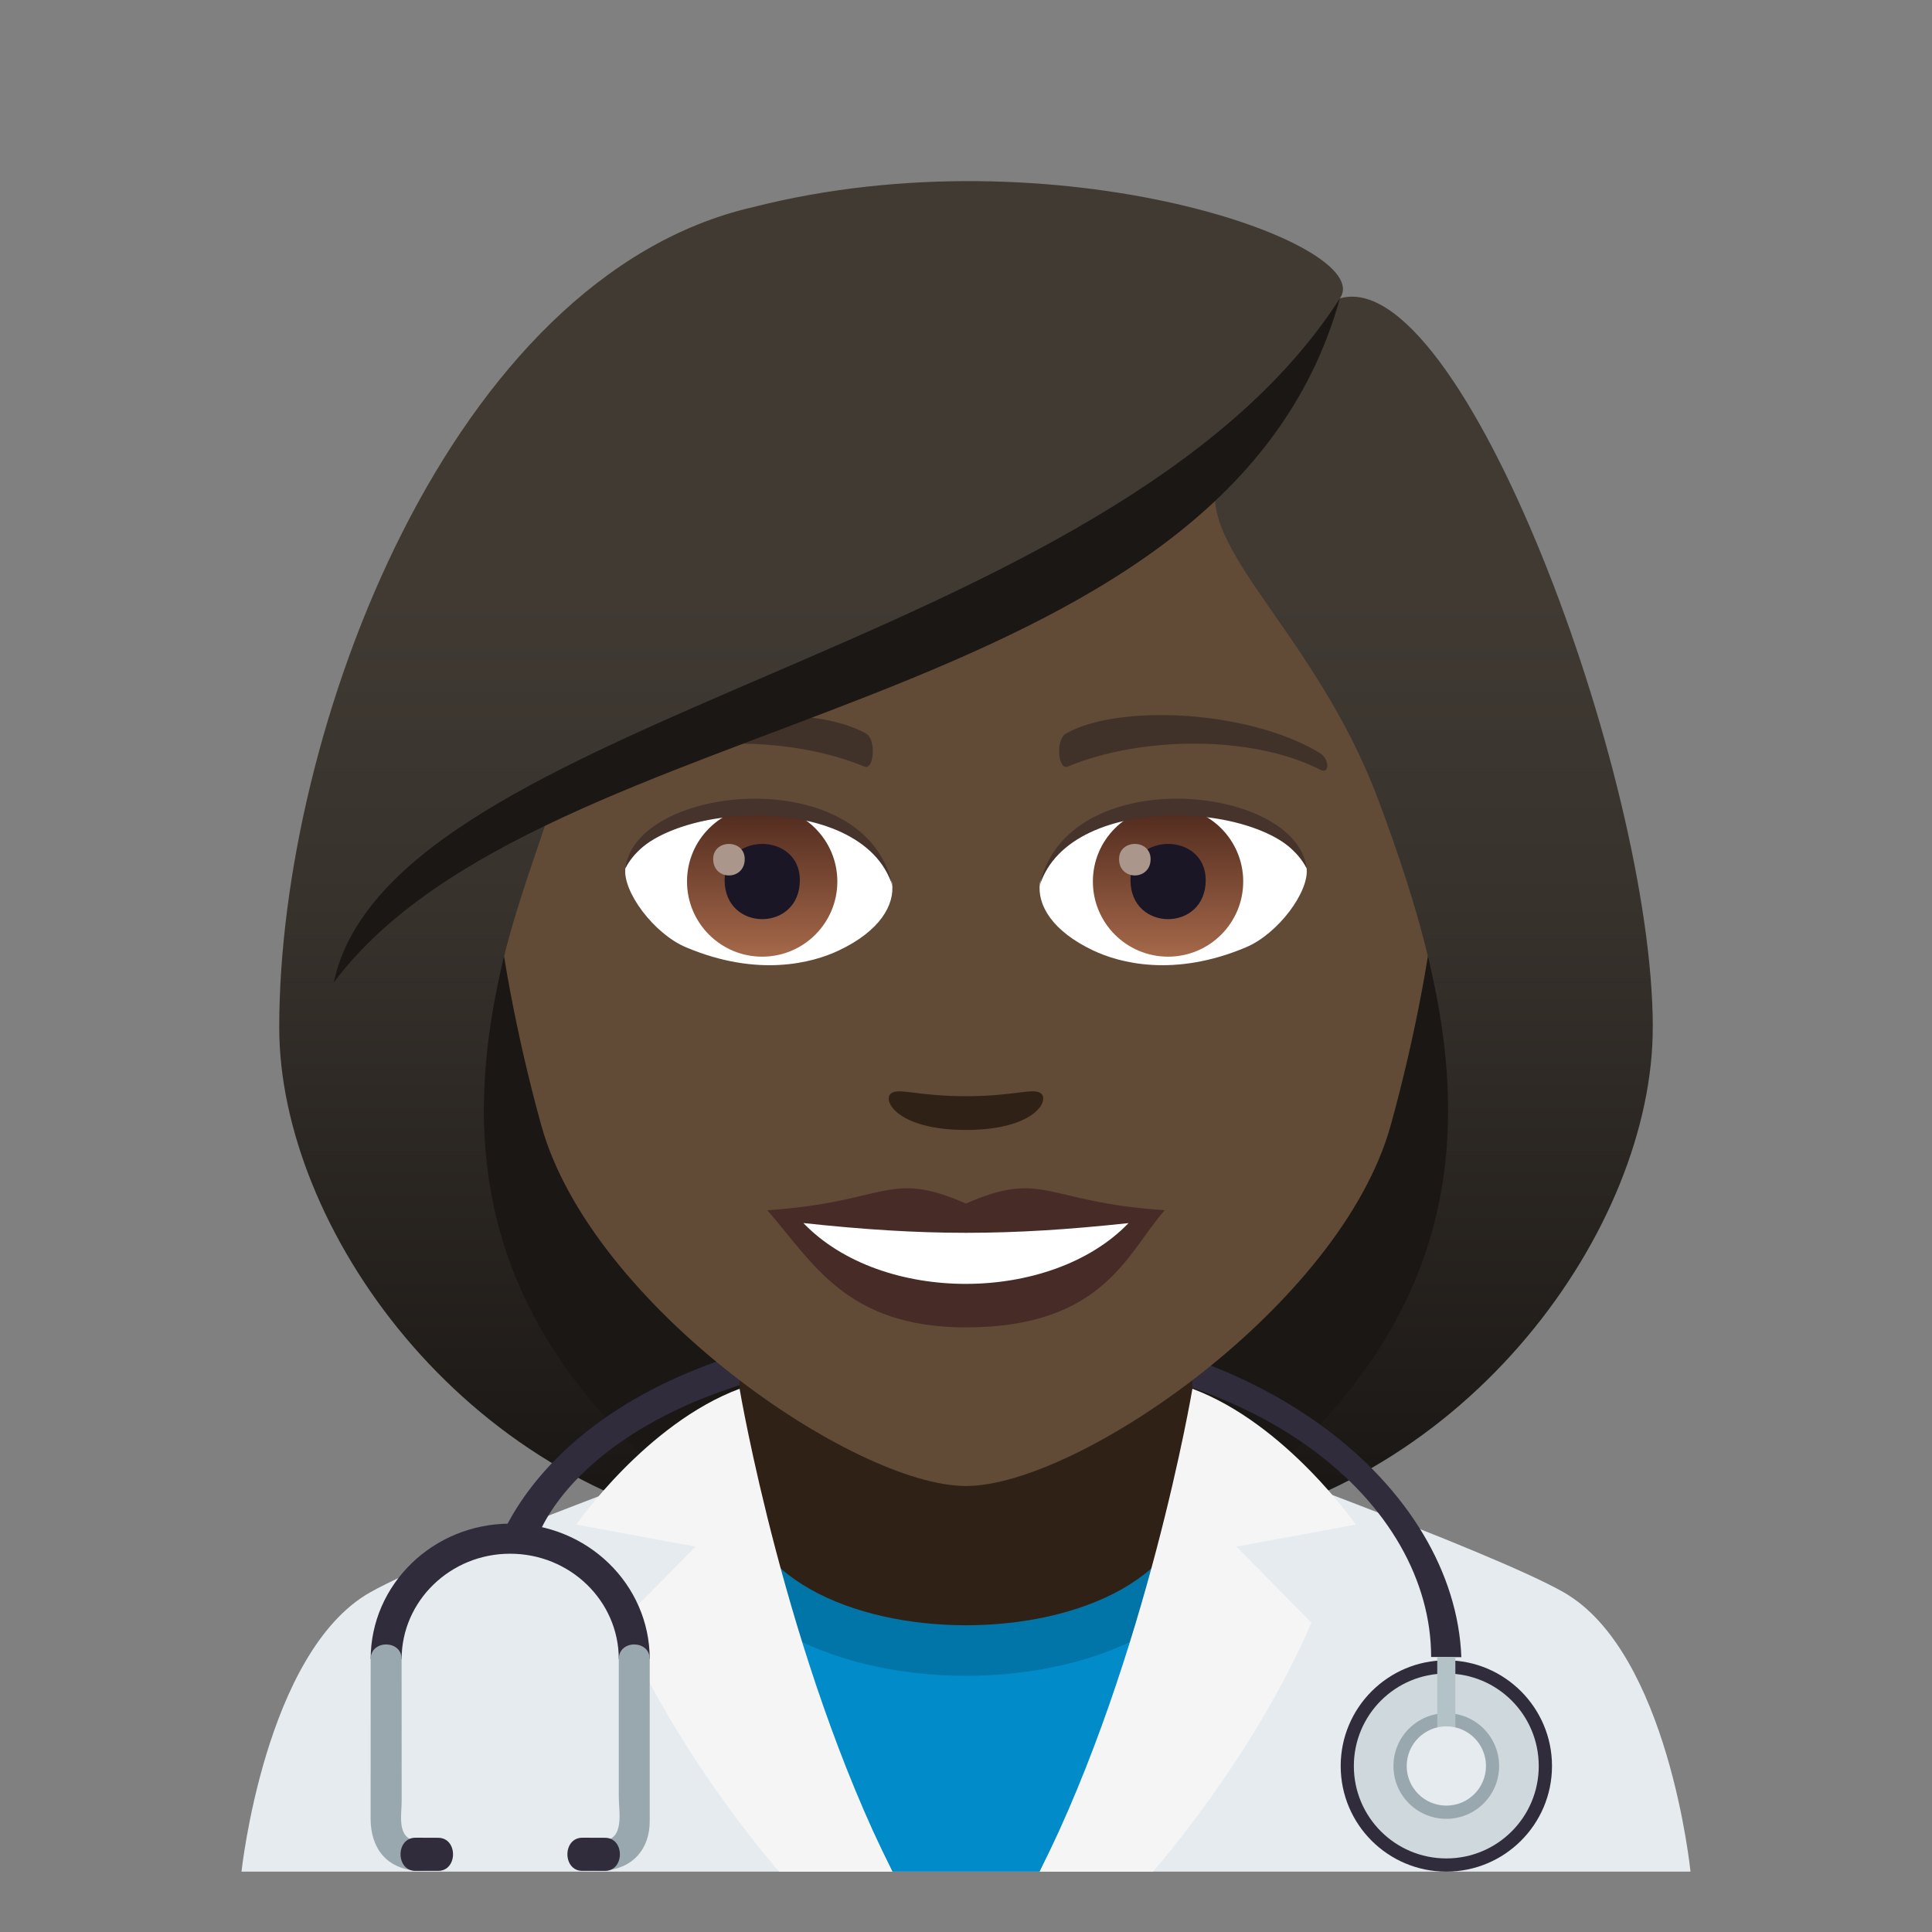 <?xml version="1.0" encoding="utf-8"?>
<!-- Generator: Adobe Illustrator 15.0.0, SVG Export Plug-In . SVG Version: 6.00 Build 0)  -->
<!DOCTYPE svg PUBLIC "-//W3C//DTD SVG 1.1//EN" "http://www.w3.org/Graphics/SVG/1.1/DTD/svg11.dtd">
<svg version="1.1" id="Layer_1" xmlns:x="http://ns.adobe.com/Extensibility/1.0/" xmlns:i="http://ns.adobe.com/AdobeIllustrator/10.0/" xmlns:graph="http://ns.adobe.com/Graphs/1.0/"
	 xmlns="http://www.w3.org/2000/svg" xmlns:xlink="http://www.w3.org/1999/xlink" xmlns:a="http://ns.adobe.com/AdobeSVGViewerExtensions/3.0/"
	 x="0px" y="0px" width="64px" height="64px" viewBox="0 0 64 64" enable-background="new 0 0 64 64" xml:space="preserve">
<rect x="0" y="0" width="64" height="64" fill="#808080" stroke="none"/>
<path fill="#1A1714" d="M39.582,50.742c15.168-6.066,13.65-20.476,13.65-20.476H10.766c0,0-1.516,14.41,13.648,20.476
	c0,0,3.035,0.759,7.584,0.759C36.549,51.501,39.582,50.742,39.582,50.742z"/>
<linearGradient id="SVGID_1_" gradientUnits="userSpaceOnUse" x1="47.166" y1="51.498" x2="47.166" y2="6.114">
	<stop  offset="0.05" style="stop-color:#1A1714"/>
	<stop  offset="0.112" style="stop-color:#1F1B18"/>
	<stop  offset="0.476" style="stop-color:#37322C"/>
	<stop  offset="0.7" style="stop-color:#403A33"/>
	<a:midPointStop  offset="0.05" style="stop-color:#1A1714"/>
	<a:midPointStop  offset="0.4" style="stop-color:#1A1714"/>
	<a:midPointStop  offset="0.7" style="stop-color:#403A33"/>
</linearGradient>
<path fill="url(#SVGID_1_)" d="M47.332,31.804c1.553,6.533,0.734,13-7.75,18.938c9.102-1.517,15.168-10.11,15.168-16.705
	L47.332,31.804z"/>
<linearGradient id="SVGID_2_" gradientUnits="userSpaceOnUse" x1="1763.98" y1="51.498" x2="1763.98" y2="6.114" gradientTransform="matrix(-1 0 0 1 1780.814 0)">
	<stop  offset="0.05" style="stop-color:#1A1714"/>
	<stop  offset="0.112" style="stop-color:#1F1B18"/>
	<stop  offset="0.476" style="stop-color:#37322C"/>
	<stop  offset="0.7" style="stop-color:#403A33"/>
	<a:midPointStop  offset="0.05" style="stop-color:#1A1714"/>
	<a:midPointStop  offset="0.4" style="stop-color:#1A1714"/>
	<a:midPointStop  offset="0.7" style="stop-color:#403A33"/>
</linearGradient>
<path fill="url(#SVGID_2_)" d="M16.666,31.804c-1.551,6.533-0.732,13,7.752,18.938C15.316,49.226,9.25,40.632,9.25,34.037
	L16.666,31.804z"/>
<path fill="#E6EBEF" d="M12.256,52.752c2.4-1.365,12.363-4.969,12.363-4.969h14.84c0,0,9.955,3.596,12.342,4.965
	C55.271,54.732,56,62,56,62H8C8,62,8.775,54.729,12.256,52.752z"/>
<path fill="#302C3B" d="M47.408,54.889c0-5.018-5.576-10.063-15.232-10.063s-13.826,4.023-14.514,6.503l-1.182-0.135
	c1.354-3.378,6.039-7.379,15.695-7.379s16.023,5.508,16.234,11.081L47.408,54.889z"/>
<path fill="#302C3B" d="M47.912,55c1.93,0,3.5,1.57,3.5,3.501c0,1.934-1.57,3.499-3.5,3.499c-1.934,0-3.5-1.565-3.5-3.499
	C44.412,56.57,45.979,55,47.912,55"/>
<path fill="#CFD8DD" d="M47.912,55.438c1.693,0,3.061,1.369,3.061,3.065c0,1.689-1.367,3.06-3.061,3.06s-3.064-1.37-3.064-3.06
	C44.848,56.808,46.219,55.438,47.912,55.438"/>
<path fill="#99A8AE" d="M47.912,56.751c0.967,0,1.748,0.783,1.748,1.752c0,0.967-0.781,1.748-1.748,1.748
	c-0.969,0-1.752-0.781-1.752-1.748C46.16,57.534,46.943,56.751,47.912,56.751"/>
<rect x="47.611" y="54.896" fill="#B3C2C6" width="0.6" height="2.442"/>
<path fill="#E6EBEF" d="M47.912,57.188c0.727,0,1.313,0.588,1.313,1.313s-0.586,1.312-1.313,1.312c-0.725,0-1.313-0.586-1.313-1.312
	S47.188,57.188,47.912,57.188"/>
<path fill="#018BC9" d="M34.441,62L41,48.602c0,0.001-2.742,5.369-9,5.369s-8.998-5.368-9-5.369L29.561,62H34.441z"/>
<path fill="#0175A8" d="M23,49.422c0,8.123,18,8.123,18,0l-1.543-0.535H24.5L23,49.422z"/>
<path fill="#302116" d="M24.5,49.07c0,6.359,15,6.359,15,0c0-2.164,0-7.158,0-7.158h-15C24.5,41.912,24.5,46.906,24.5,49.07z"/>
<path fill="#F5F5F5" d="M38.191,62c0,0,3.299-3.709,5.252-8.248l-2.484-2.519l3.953-0.729c0,0-2.311-3.341-5.412-4.5
	c0,0-1.498,8.889-5.059,15.996H38.191z"/>
<path fill="#F5F5F5" d="M25.811,62c0,0-3.299-3.709-5.252-8.248l2.484-2.519l-3.953-0.729c0,0,2.311-3.341,5.41-4.5
	c0,0,1.5,8.889,5.061,15.996H25.811z"/>
<path fill="#302C3B" d="M21.523,54.957h-1.025c-0.002-1.924-1.613-3.488-3.598-3.488c-1.982-0.002-3.594,1.564-3.596,3.488h-1.025
	c0-2.473,2.072-4.484,4.621-4.484C19.451,50.471,21.523,52.484,21.523,54.957"/>
<path fill="#99A8AE" d="M12.279,54.957l-0.002,5.287c0.002,0.955,0.498,1.656,1.541,1.729c0.662,0.049,0.656-0.951-0.002-0.996
	c-0.686-0.049-0.51-0.852-0.51-1.318l-0.002-4.701C13.307,54.314,12.277,54.314,12.279,54.957"/>
<path fill="#99A8AE" d="M20.498,54.957v4.557c-0.002,0.479,0.205,1.412-0.514,1.463c-0.658,0.045-0.662,1.045,0,0.996
	c0.982-0.068,1.539-0.717,1.539-1.65v-5.365C21.523,54.314,20.498,54.314,20.498,54.957"/>
<path fill="#302C3B" d="M14.512,61.975h-0.75c-0.658,0-0.658-1.098,0-1.098l0.75,0.002C15.172,60.877,15.172,61.975,14.512,61.975z"
	/>
<path fill="#302C3B" d="M20.041,61.975h-0.748c-0.662,0-0.662-1.098-0.002-1.098l0.75,0.002
	C20.699,60.877,20.699,61.975,20.041,61.975z"/>
<path fill="#614A36" d="M32,8.276c-11.006,0-16.307,8.962-15.645,20.485c0.137,2.315,0.781,5.657,1.576,8.52
	C19.582,43.232,28.291,49.226,32,49.226c3.707,0,12.416-5.993,14.068-11.944c0.795-2.863,1.439-6.205,1.574-8.52
	C48.305,17.238,43.006,8.276,32,8.276z"/>
<path fill="#472B27" d="M31.998,39.87c-2.578-1.134-2.6-0.045-6.58,0.221c1.494,1.698,2.594,3.88,6.578,3.88
	c4.574,0,5.348-2.479,6.586-3.88C34.596,39.825,34.58,38.736,31.998,39.87z"/>
<path fill="#FFFFFF" d="M26.613,40.515c2.6,2.705,8.205,2.669,10.771,0.002C33.383,40.946,30.615,40.946,26.613,40.515z"/>
<path fill="#403229" d="M43.693,24.927c-2.391-1.425-6.68-1.601-8.377-0.629c-0.359,0.196-0.264,1.226,0.049,1.097
	c2.42-1.008,6.107-1.058,8.379,0.108C44.049,25.657,44.057,25.134,43.693,24.927z"/>
<path fill="#403229" d="M20.305,24.927c2.391-1.425,6.678-1.601,8.379-0.629c0.359,0.196,0.264,1.226-0.049,1.097
	c-2.422-1.008-6.105-1.06-8.381,0.108C19.949,25.657,19.943,25.134,20.305,24.927z"/>
<path fill="#302116" d="M34.473,36.214c-0.262-0.184-0.877,0.099-2.475,0.099s-2.211-0.282-2.473-0.099
	c-0.314,0.221,0.184,1.217,2.473,1.217S34.789,36.436,34.473,36.214z"/>
<path id="Path_3060_" fill="#FFFFFF" d="M29.551,29.25c0.094,0.727-0.4,1.591-1.77,2.238c-0.869,0.411-2.678,0.896-5.055-0.107
	c-1.066-0.448-2.104-1.847-2.01-2.62C22.004,26.333,28.346,25.977,29.551,29.25z"/>
<linearGradient id="Oval_1_" gradientUnits="userSpaceOnUse" x1="-424.58" y1="477.44" x2="-424.58" y2="478.199" gradientTransform="matrix(6.57 0 0 -6.57 2814.78 3168.528)">
	<stop  offset="0" style="stop-color:#A6694A"/>
	<stop  offset="1" style="stop-color:#4F2A1E"/>
	<a:midPointStop  offset="0" style="stop-color:#A6694A"/>
	<a:midPointStop  offset="0.5" style="stop-color:#A6694A"/>
	<a:midPointStop  offset="1" style="stop-color:#4F2A1E"/>
</linearGradient>
<circle id="Oval_468_" fill="url(#Oval_1_)" cx="25.248" cy="29.201" r="2.49"/>
<path id="Path_3059_" fill="#1A1626" d="M24.004,29.156c0,1.723,2.492,1.723,2.492,0C26.496,27.556,24.004,27.556,24.004,29.156z"/>
<path id="Path_3058_" fill="#AB968C" d="M23.625,28.458c0,0.723,1.045,0.723,1.045,0C24.67,27.789,23.625,27.789,23.625,28.458z"/>
<path id="Path_3057_" fill="#45332C" d="M29.563,29.346c-1.012-3.251-7.908-2.771-8.846-0.585
	C21.064,25.962,28.701,25.223,29.563,29.346z"/>
<path id="Path_3056_" fill="#FFFFFF" d="M34.447,29.25c-0.092,0.727,0.402,1.591,1.771,2.238c0.869,0.411,2.678,0.896,5.055-0.107
	c1.066-0.448,2.104-1.847,2.01-2.62C41.996,26.333,35.654,25.977,34.447,29.25z"/>
<linearGradient id="Oval_2_" gradientUnits="userSpaceOnUse" x1="-425.232" y1="477.44" x2="-425.232" y2="478.199" gradientTransform="matrix(6.57 0 0 -6.57 2832.511 3168.528)">
	<stop  offset="0" style="stop-color:#A6694A"/>
	<stop  offset="1" style="stop-color:#4F2A1E"/>
	<a:midPointStop  offset="0" style="stop-color:#A6694A"/>
	<a:midPointStop  offset="0.5" style="stop-color:#A6694A"/>
	<a:midPointStop  offset="1" style="stop-color:#4F2A1E"/>
</linearGradient>
<circle id="Oval_467_" fill="url(#Oval_2_)" cx="38.693" cy="29.201" r="2.49"/>
<path id="Path_3055_" fill="#1A1626" d="M37.449,29.156c0,1.723,2.492,1.723,2.492,0C39.941,27.556,37.449,27.556,37.449,29.156z"/>
<path id="Path_3054_" fill="#AB968C" d="M37.07,28.458c0,0.723,1.045,0.723,1.045,0C38.115,27.789,37.07,27.789,37.07,28.458z"/>
<path id="Path_3053_" fill="#45332C" d="M34.438,29.346c1.01-3.249,7.902-2.784,8.846-0.585
	C42.934,25.962,35.299,25.223,34.438,29.346z"/>
<linearGradient id="SVGID_3_" gradientUnits="userSpaceOnUse" x1="32.001" y1="51.497" x2="32.001" y2="6.113">
	<stop  offset="0.05" style="stop-color:#1A1714"/>
	<stop  offset="0.112" style="stop-color:#1F1B18"/>
	<stop  offset="0.476" style="stop-color:#37322C"/>
	<stop  offset="0.7" style="stop-color:#403A33"/>
	<a:midPointStop  offset="0.05" style="stop-color:#1A1714"/>
	<a:midPointStop  offset="0.4" style="stop-color:#1A1714"/>
	<a:midPointStop  offset="0.7" style="stop-color:#403A33"/>
</linearGradient>
<path fill="url(#SVGID_3_)" d="M44.385,9.884c1.258-1.794-9.387-5.582-19.438-3.023C14.908,9.16,9.25,24.201,9.25,34.037
	c0.898,0.713,6.396-1.064,7.416-2.233c0.416-1.721,1.072-3.492,1.684-5.328c7.539-4.365,16.07-5.393,21.992-10.617
	c-0.76,2.275,3.256,5.145,5.309,10.617c0.666,1.775,1.26,3.554,1.682,5.328c1.674,1.542,5.014,2.268,7.418,2.233
	C54.75,25.717,48.408,8.723,44.385,9.884z"/>
<path fill="#1A1714" d="M11.057,32.542c6.945-9.247,29.439-8.62,33.328-22.657C36.834,21.666,12.955,23.653,11.057,32.542z"/>
</svg>
